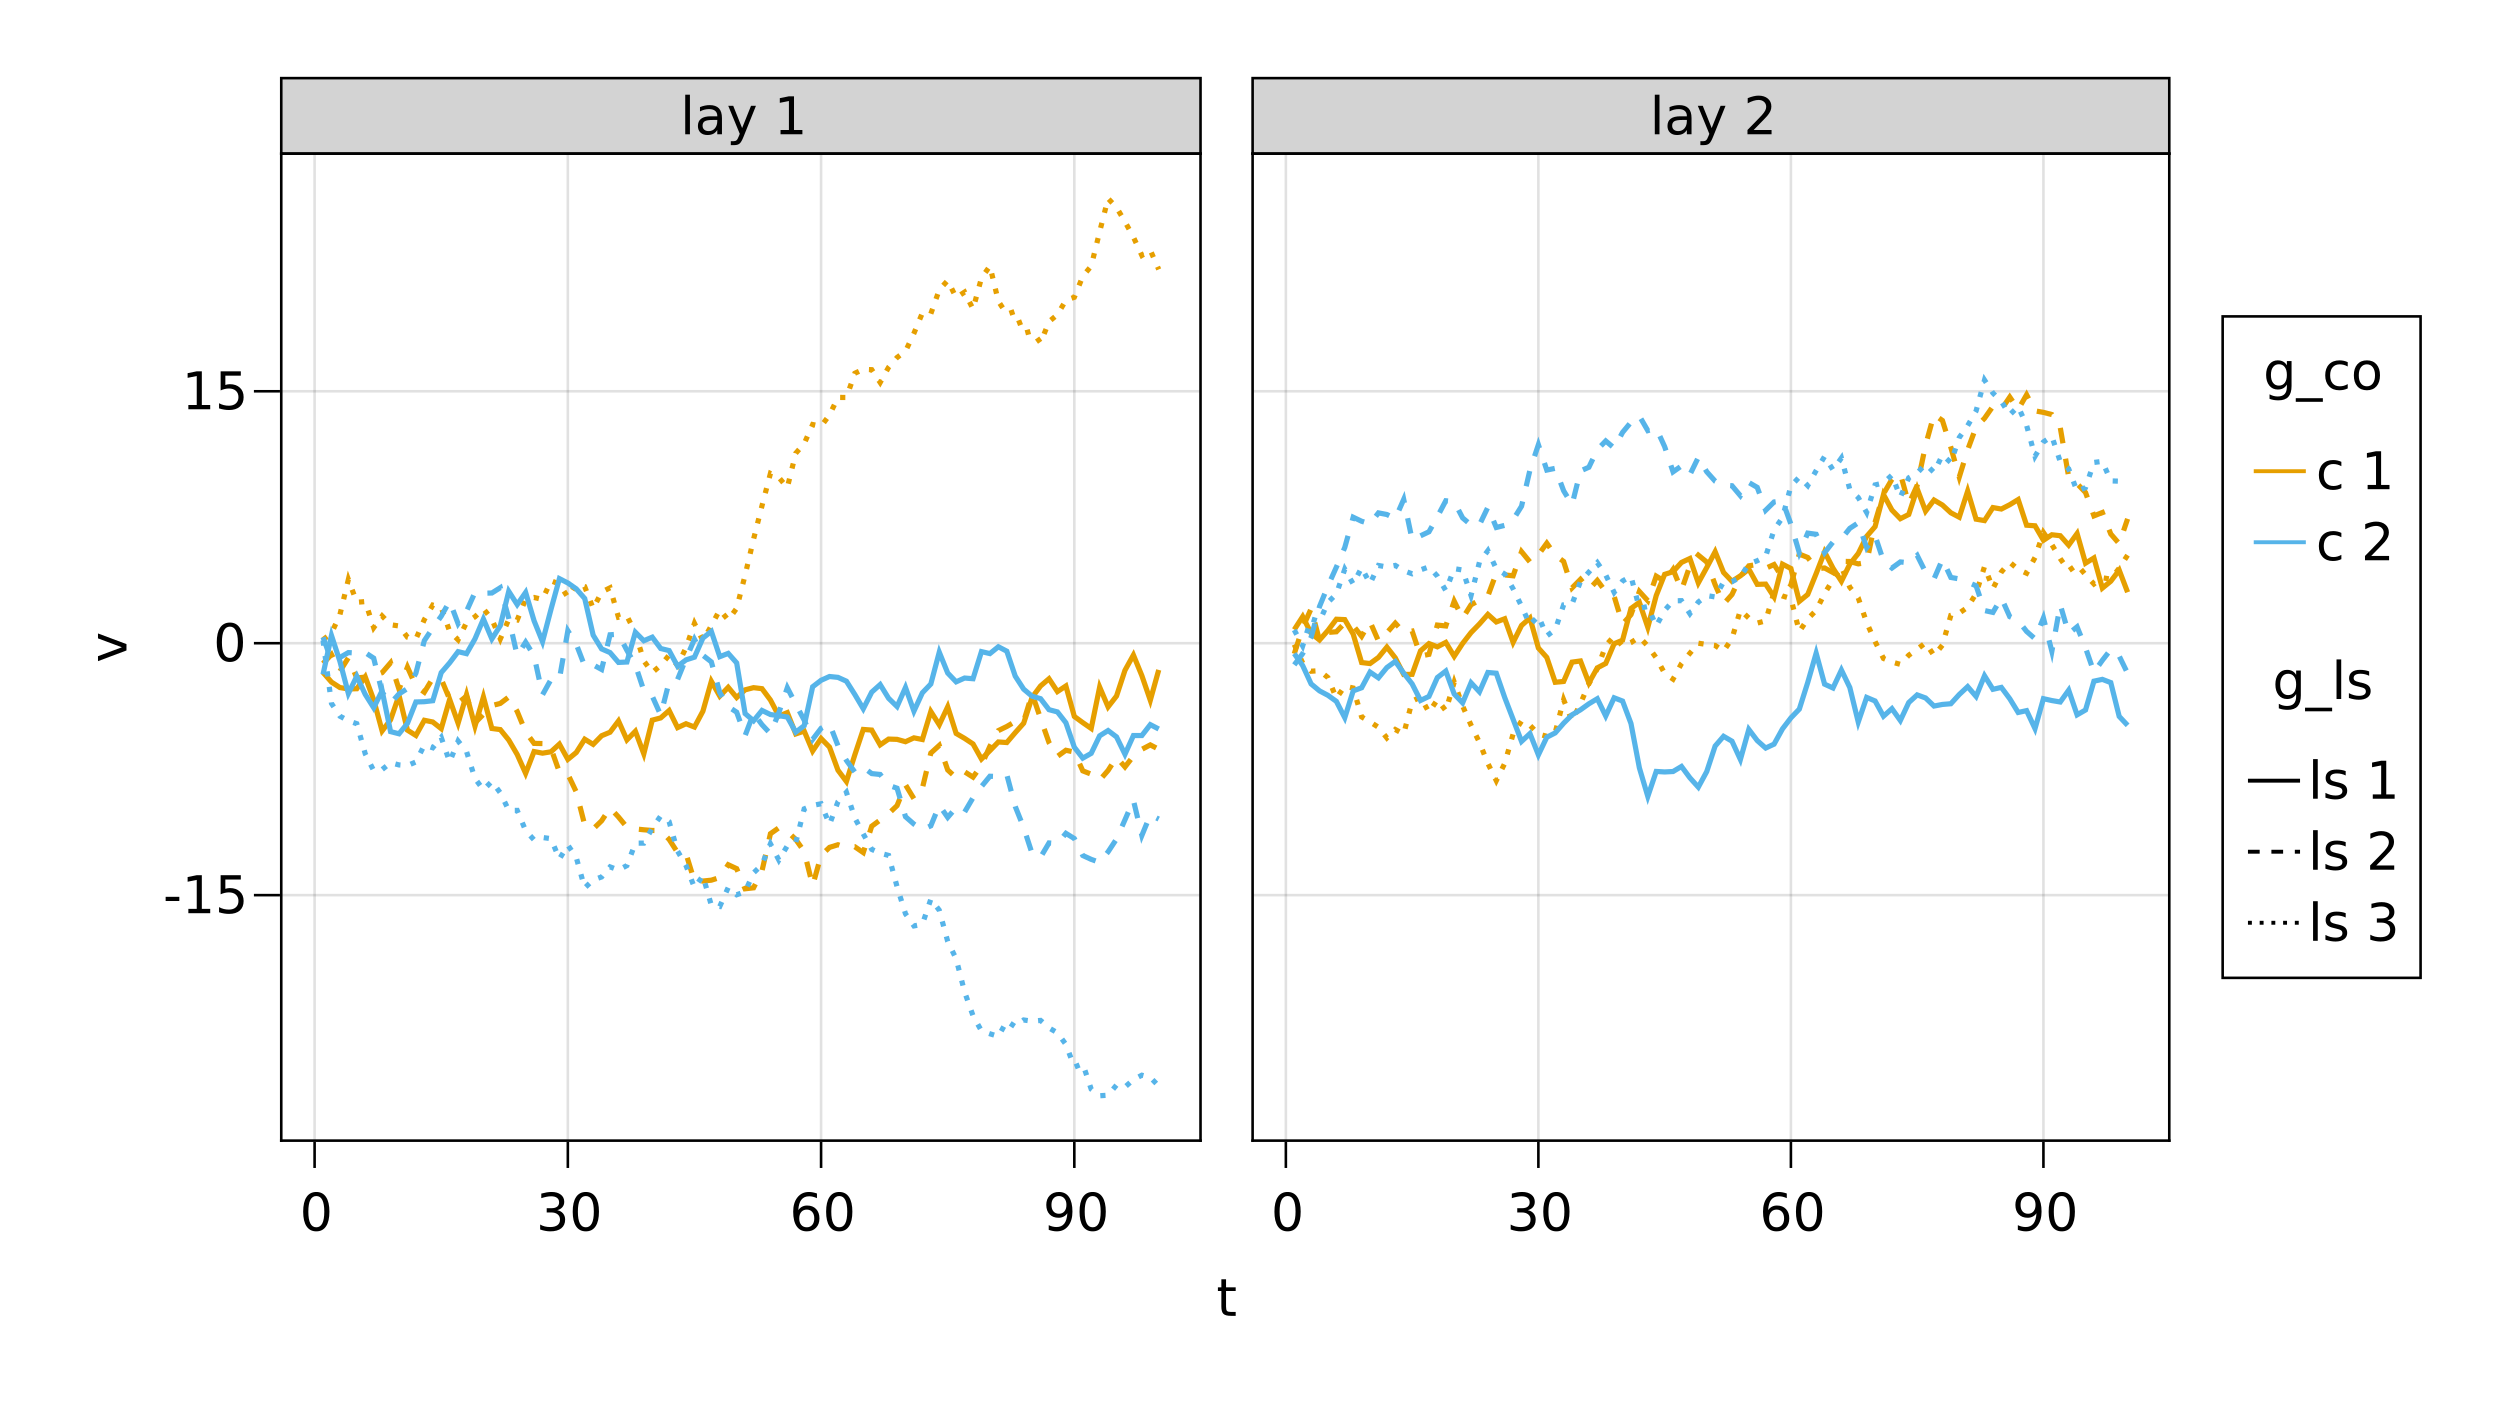 <?xml version="1.0" encoding="UTF-8"?>
<svg xmlns="http://www.w3.org/2000/svg" xmlns:xlink="http://www.w3.org/1999/xlink" width="960pt" height="540pt" viewBox="0 0 960 540" version="1.1">
<defs>
<g>
<symbol overflow="visible" id="glyph0-0">
<path style="stroke:none;" d="M 1 3.531 L 1 -14.109 L 11 -14.109 L 11 3.531 Z M 2.125 2.422 L 9.891 2.422 L 9.891 -12.984 L 2.125 -12.984 Z M 2.125 2.422 "/>
</symbol>
<symbol overflow="visible" id="glyph0-1">
<path style="stroke:none;" d="M 6.359 -13.281 C 5.336 -13.281 4.57 -12.781 4.062 -11.781 C 3.551 -10.781 3.297 -9.281 3.297 -7.281 C 3.297 -5.281 3.551 -3.781 4.062 -2.781 C 4.57 -1.781 5.336 -1.281 6.359 -1.281 C 7.379 -1.281 8.145 -1.781 8.656 -2.781 C 9.164 -3.781 9.422 -5.281 9.422 -7.281 C 9.422 -9.281 9.164 -10.781 8.656 -11.781 C 8.145 -12.781 7.379 -13.281 6.359 -13.281 Z M 6.359 -14.844 C 7.992 -14.844 9.238 -14.195 10.094 -12.906 C 10.957 -11.613 11.391 -9.738 11.391 -7.281 C 11.391 -4.82 10.957 -2.945 10.094 -1.656 C 9.238 -0.363 7.992 0.281 6.359 0.281 C 4.723 0.281 3.473 -0.363 2.609 -1.656 C 1.742 -2.945 1.312 -4.82 1.312 -7.281 C 1.312 -9.738 1.742 -11.613 2.609 -12.906 C 3.473 -14.195 4.723 -14.844 6.359 -14.844 Z M 6.359 -14.844 "/>
</symbol>
<symbol overflow="visible" id="glyph0-2">
<path style="stroke:none;" d="M 8.109 -7.859 C 9.055 -7.66 9.797 -7.238 10.328 -6.594 C 10.859 -5.957 11.125 -5.172 11.125 -4.234 C 11.125 -2.797 10.629 -1.68 9.641 -0.891 C 8.648 -0.109 7.242 0.281 5.422 0.281 C 4.805 0.281 4.176 0.219 3.531 0.094 C 2.883 -0.02 2.219 -0.195 1.531 -0.438 L 1.531 -2.344 C 2.07 -2.02 2.664 -1.773 3.312 -1.609 C 3.969 -1.453 4.648 -1.375 5.359 -1.375 C 6.598 -1.375 7.539 -1.617 8.188 -2.109 C 8.832 -2.598 9.156 -3.305 9.156 -4.234 C 9.156 -5.098 8.852 -5.77 8.25 -6.25 C 7.656 -6.738 6.82 -6.984 5.75 -6.984 L 4.047 -6.984 L 4.047 -8.609 L 5.828 -8.609 C 6.797 -8.609 7.535 -8.801 8.047 -9.188 C 8.555 -9.57 8.812 -10.129 8.812 -10.859 C 8.812 -11.609 8.547 -12.18 8.016 -12.578 C 7.492 -12.984 6.738 -13.188 5.75 -13.188 C 5.207 -13.188 4.625 -13.125 4 -13 C 3.383 -12.883 2.707 -12.707 1.969 -12.469 L 1.969 -14.219 C 2.719 -14.426 3.414 -14.582 4.062 -14.688 C 4.719 -14.789 5.336 -14.844 5.922 -14.844 C 7.422 -14.844 8.602 -14.5 9.469 -13.812 C 10.344 -13.133 10.781 -12.219 10.781 -11.062 C 10.781 -10.258 10.547 -9.578 10.078 -9.016 C 9.617 -8.461 8.961 -8.078 8.109 -7.859 Z M 8.109 -7.859 "/>
</symbol>
<symbol overflow="visible" id="glyph0-3">
<path style="stroke:none;" d="M 6.609 -8.078 C 5.723 -8.078 5.02 -7.773 4.5 -7.172 C 3.977 -6.566 3.719 -5.734 3.719 -4.672 C 3.719 -3.629 3.977 -2.801 4.5 -2.188 C 5.02 -1.582 5.723 -1.281 6.609 -1.281 C 7.492 -1.281 8.191 -1.582 8.703 -2.188 C 9.223 -2.801 9.484 -3.629 9.484 -4.672 C 9.484 -5.734 9.223 -6.566 8.703 -7.172 C 8.191 -7.773 7.492 -8.078 6.609 -8.078 Z M 10.516 -14.266 L 10.516 -12.469 C 10.023 -12.695 9.523 -12.875 9.016 -13 C 8.516 -13.125 8.016 -13.188 7.516 -13.188 C 6.211 -13.188 5.219 -12.742 4.531 -11.859 C 3.844 -10.984 3.453 -9.656 3.359 -7.875 C 3.742 -8.445 4.223 -8.883 4.797 -9.188 C 5.379 -9.488 6.02 -9.641 6.719 -9.641 C 8.188 -9.641 9.344 -9.191 10.188 -8.297 C 11.039 -7.41 11.469 -6.203 11.469 -4.672 C 11.469 -3.18 11.023 -1.984 10.141 -1.078 C 9.254 -0.172 8.078 0.281 6.609 0.281 C 4.922 0.281 3.629 -0.363 2.734 -1.656 C 1.836 -2.945 1.391 -4.82 1.391 -7.281 C 1.391 -9.582 1.938 -11.414 3.031 -12.781 C 4.125 -14.156 5.594 -14.844 7.438 -14.844 C 7.938 -14.844 8.438 -14.789 8.938 -14.688 C 9.445 -14.594 9.973 -14.453 10.516 -14.266 Z M 10.516 -14.266 "/>
</symbol>
<symbol overflow="visible" id="glyph0-4">
<path style="stroke:none;" d="M 2.203 -0.297 L 2.203 -2.094 C 2.691 -1.863 3.191 -1.688 3.703 -1.562 C 4.211 -1.438 4.711 -1.375 5.203 -1.375 C 6.504 -1.375 7.492 -1.812 8.172 -2.688 C 8.859 -3.562 9.254 -4.895 9.359 -6.688 C 8.984 -6.125 8.504 -5.691 7.922 -5.391 C 7.336 -5.086 6.695 -4.938 6 -4.938 C 4.539 -4.938 3.383 -5.379 2.531 -6.266 C 1.688 -7.148 1.266 -8.359 1.266 -9.891 C 1.266 -11.379 1.707 -12.578 2.594 -13.484 C 3.477 -14.391 4.656 -14.844 6.125 -14.844 C 7.812 -14.844 9.098 -14.195 9.984 -12.906 C 10.867 -11.613 11.312 -9.738 11.312 -7.281 C 11.312 -4.977 10.766 -3.141 9.672 -1.766 C 8.586 -0.398 7.125 0.281 5.281 0.281 C 4.789 0.281 4.289 0.227 3.781 0.125 C 3.27 0.031 2.742 -0.109 2.203 -0.297 Z M 6.125 -6.484 C 7.008 -6.484 7.707 -6.785 8.219 -7.391 C 8.738 -7.992 9 -8.828 9 -9.891 C 9 -10.93 8.738 -11.754 8.219 -12.359 C 7.707 -12.973 7.008 -13.281 6.125 -13.281 C 5.238 -13.281 4.535 -12.973 4.016 -12.359 C 3.504 -11.754 3.25 -10.93 3.25 -9.891 C 3.25 -8.828 3.504 -7.992 4.016 -7.391 C 4.535 -6.785 5.238 -6.484 6.125 -6.484 Z M 6.125 -6.484 "/>
</symbol>
<symbol overflow="visible" id="glyph0-5">
<path style="stroke:none;" d="M 0.984 -6.281 L 6.234 -6.281 L 6.234 -4.672 L 0.984 -4.672 Z M 0.984 -6.281 "/>
</symbol>
<symbol overflow="visible" id="glyph0-6">
<path style="stroke:none;" d="M 2.484 -1.656 L 5.703 -1.656 L 5.703 -12.781 L 2.203 -12.078 L 2.203 -13.875 L 5.688 -14.578 L 7.656 -14.578 L 7.656 -1.656 L 10.875 -1.656 L 10.875 0 L 2.484 0 Z M 2.484 -1.656 "/>
</symbol>
<symbol overflow="visible" id="glyph0-7">
<path style="stroke:none;" d="M 2.156 -14.578 L 9.906 -14.578 L 9.906 -12.922 L 3.969 -12.922 L 3.969 -9.344 C 4.25 -9.445 4.531 -9.52 4.812 -9.562 C 5.102 -9.613 5.395 -9.641 5.688 -9.641 C 7.312 -9.641 8.598 -9.191 9.547 -8.297 C 10.504 -7.41 10.984 -6.203 10.984 -4.672 C 10.984 -3.109 10.492 -1.891 9.516 -1.016 C 8.535 -0.148 7.156 0.281 5.375 0.281 C 4.77 0.281 4.148 0.227 3.516 0.125 C 2.879 0.02 2.223 -0.133 1.547 -0.344 L 1.547 -2.328 C 2.129 -2.004 2.734 -1.766 3.359 -1.609 C 3.984 -1.453 4.645 -1.375 5.344 -1.375 C 6.469 -1.375 7.359 -1.672 8.016 -2.266 C 8.672 -2.859 9 -3.66 9 -4.672 C 9 -5.691 8.672 -6.5 8.016 -7.094 C 7.359 -7.688 6.469 -7.984 5.344 -7.984 C 4.812 -7.984 4.285 -7.922 3.766 -7.797 C 3.242 -7.68 2.707 -7.5 2.156 -7.25 Z M 2.156 -14.578 "/>
</symbol>
<symbol overflow="visible" id="glyph0-8">
<path style="stroke:none;" d="M 1.891 -15.203 L 3.688 -15.203 L 3.688 0 L 1.891 0 Z M 1.891 -15.203 "/>
</symbol>
<symbol overflow="visible" id="glyph0-9">
<path style="stroke:none;" d="M 6.859 -5.5 C 5.398 -5.5 4.391 -5.332 3.828 -5 C 3.273 -4.664 3 -4.098 3 -3.297 C 3 -2.66 3.207 -2.156 3.625 -1.781 C 4.051 -1.406 4.625 -1.219 5.344 -1.219 C 6.344 -1.219 7.141 -1.57 7.734 -2.281 C 8.336 -2.988 8.641 -3.926 8.641 -5.094 L 8.641 -5.5 Z M 10.438 -6.234 L 10.438 0 L 8.641 0 L 8.641 -1.656 C 8.234 -1 7.723 -0.508 7.109 -0.188 C 6.492 0.125 5.742 0.281 4.859 0.281 C 3.742 0.281 2.852 -0.031 2.188 -0.656 C 1.531 -1.289 1.203 -2.133 1.203 -3.188 C 1.203 -4.414 1.613 -5.344 2.438 -5.969 C 3.258 -6.594 4.488 -6.906 6.125 -6.906 L 8.641 -6.906 L 8.641 -7.078 C 8.641 -7.91 8.367 -8.551 7.828 -9 C 7.285 -9.445 6.52 -9.672 5.531 -9.672 C 4.906 -9.672 4.297 -9.598 3.703 -9.453 C 3.117 -9.305 2.551 -9.082 2 -8.781 L 2 -10.438 C 2.656 -10.695 3.289 -10.891 3.906 -11.016 C 4.531 -11.141 5.133 -11.203 5.719 -11.203 C 7.301 -11.203 8.484 -10.789 9.266 -9.969 C 10.047 -9.145 10.438 -7.898 10.438 -6.234 Z M 10.438 -6.234 "/>
</symbol>
<symbol overflow="visible" id="glyph0-10">
<path style="stroke:none;" d="M 6.438 1.016 C 5.926 2.316 5.43 3.164 4.953 3.562 C 4.473 3.957 3.828 4.156 3.016 4.156 L 1.578 4.156 L 1.578 2.656 L 2.641 2.656 C 3.129 2.656 3.508 2.535 3.781 2.297 C 4.062 2.066 4.367 1.516 4.703 0.641 L 5.016 -0.172 L 0.594 -10.938 L 2.5 -10.938 L 5.922 -2.391 L 9.344 -10.938 L 11.234 -10.938 Z M 6.438 1.016 "/>
</symbol>
<symbol overflow="visible" id="glyph0-11">
<path style="stroke:none;" d=""/>
</symbol>
<symbol overflow="visible" id="glyph0-12">
<path style="stroke:none;" d="M 3.844 -1.656 L 10.719 -1.656 L 10.719 0 L 1.469 0 L 1.469 -1.656 C 2.219 -2.438 3.238 -3.477 4.531 -4.781 C 5.82 -6.082 6.633 -6.926 6.969 -7.312 C 7.594 -8.02 8.031 -8.617 8.281 -9.109 C 8.531 -9.598 8.656 -10.082 8.656 -10.562 C 8.656 -11.332 8.383 -11.961 7.844 -12.453 C 7.301 -12.941 6.594 -13.188 5.719 -13.188 C 5.102 -13.188 4.453 -13.078 3.766 -12.859 C 3.078 -12.648 2.344 -12.328 1.562 -11.891 L 1.562 -13.875 C 2.352 -14.195 3.094 -14.438 3.781 -14.594 C 4.477 -14.758 5.113 -14.844 5.688 -14.844 C 7.195 -14.844 8.398 -14.461 9.297 -13.703 C 10.191 -12.953 10.641 -11.945 10.641 -10.688 C 10.641 -10.082 10.523 -9.508 10.297 -8.969 C 10.078 -8.438 9.672 -7.805 9.078 -7.078 C 8.922 -6.891 8.406 -6.344 7.531 -5.438 C 6.656 -4.539 5.426 -3.281 3.844 -1.656 Z M 3.844 -1.656 "/>
</symbol>
<symbol overflow="visible" id="glyph0-13">
<path style="stroke:none;" d="M 3.656 -14.047 L 3.656 -10.938 L 7.359 -10.938 L 7.359 -9.547 L 3.656 -9.547 L 3.656 -3.609 C 3.656 -2.711 3.773 -2.133 4.016 -1.875 C 4.266 -1.625 4.766 -1.5 5.516 -1.5 L 7.359 -1.5 L 7.359 0 L 5.516 0 C 4.129 0 3.172 -0.254 2.641 -0.766 C 2.117 -1.285 1.859 -2.234 1.859 -3.609 L 1.859 -9.547 L 0.531 -9.547 L 0.531 -10.938 L 1.859 -10.938 L 1.859 -14.047 Z M 3.656 -14.047 "/>
</symbol>
<symbol overflow="visible" id="glyph0-14">
<path style="stroke:none;" d="M 9.078 -5.594 C 9.078 -6.895 8.805 -7.906 8.266 -8.625 C 7.734 -9.344 6.984 -9.703 6.016 -9.703 C 5.055 -9.703 4.305 -9.344 3.766 -8.625 C 3.223 -7.906 2.953 -6.895 2.953 -5.594 C 2.953 -4.301 3.223 -3.297 3.766 -2.578 C 4.305 -1.859 5.055 -1.5 6.016 -1.5 C 6.984 -1.5 7.734 -1.859 8.266 -2.578 C 8.805 -3.297 9.078 -4.301 9.078 -5.594 Z M 10.875 -1.359 C 10.875 0.504 10.461 1.891 9.641 2.797 C 8.816 3.703 7.551 4.156 5.844 4.156 C 5.207 4.156 4.609 4.109 4.047 4.016 C 3.492 3.922 2.953 3.773 2.422 3.578 L 2.422 1.844 C 2.953 2.125 3.473 2.332 3.984 2.469 C 4.492 2.602 5.02 2.672 5.562 2.672 C 6.738 2.672 7.617 2.363 8.203 1.75 C 8.785 1.133 9.078 0.207 9.078 -1.031 L 9.078 -1.922 C 8.711 -1.273 8.238 -0.789 7.656 -0.469 C 7.07 -0.156 6.379 0 5.578 0 C 4.234 0 3.148 -0.508 2.328 -1.531 C 1.516 -2.551 1.109 -3.906 1.109 -5.594 C 1.109 -7.289 1.516 -8.648 2.328 -9.672 C 3.148 -10.691 4.234 -11.203 5.578 -11.203 C 6.379 -11.203 7.07 -11.039 7.656 -10.719 C 8.238 -10.406 8.711 -9.926 9.078 -9.281 L 9.078 -10.938 L 10.875 -10.938 Z M 10.875 -1.359 "/>
</symbol>
<symbol overflow="visible" id="glyph0-15">
<path style="stroke:none;" d="M 10.203 3.328 L 10.203 4.719 L -0.203 4.719 L -0.203 3.328 Z M 10.203 3.328 "/>
</symbol>
<symbol overflow="visible" id="glyph0-16">
<path style="stroke:none;" d="M 9.75 -10.516 L 9.75 -8.844 C 9.25 -9.125 8.742 -9.332 8.234 -9.469 C 7.723 -9.602 7.207 -9.672 6.688 -9.672 C 5.52 -9.672 4.613 -9.301 3.969 -8.562 C 3.32 -7.832 3 -6.797 3 -5.453 C 3 -4.117 3.32 -3.082 3.969 -2.344 C 4.613 -1.602 5.52 -1.234 6.688 -1.234 C 7.207 -1.234 7.723 -1.301 8.234 -1.438 C 8.742 -1.582 9.25 -1.797 9.75 -2.078 L 9.75 -0.422 C 9.25 -0.18 8.727 -0.004 8.188 0.109 C 7.656 0.223 7.086 0.281 6.484 0.281 C 4.836 0.281 3.531 -0.234 2.562 -1.266 C 1.594 -2.305 1.109 -3.703 1.109 -5.453 C 1.109 -7.242 1.598 -8.648 2.578 -9.672 C 3.555 -10.691 4.898 -11.203 6.609 -11.203 C 7.16 -11.203 7.695 -11.145 8.219 -11.031 C 8.75 -10.914 9.258 -10.742 9.75 -10.516 Z M 9.75 -10.516 "/>
</symbol>
<symbol overflow="visible" id="glyph0-17">
<path style="stroke:none;" d="M 6.125 -9.672 C 5.156 -9.672 4.391 -9.297 3.828 -8.547 C 3.273 -7.797 3 -6.766 3 -5.453 C 3 -4.148 3.273 -3.117 3.828 -2.359 C 4.391 -1.609 5.156 -1.234 6.125 -1.234 C 7.082 -1.234 7.836 -1.609 8.391 -2.359 C 8.953 -3.117 9.234 -4.148 9.234 -5.453 C 9.234 -6.754 8.953 -7.781 8.391 -8.531 C 7.836 -9.289 7.082 -9.672 6.125 -9.672 Z M 6.125 -11.203 C 7.688 -11.203 8.91 -10.691 9.797 -9.672 C 10.691 -8.66 11.141 -7.254 11.141 -5.453 C 11.141 -3.672 10.691 -2.27 9.797 -1.25 C 8.91 -0.227 7.688 0.281 6.125 0.281 C 4.551 0.281 3.32 -0.227 2.438 -1.25 C 1.551 -2.27 1.109 -3.672 1.109 -5.453 C 1.109 -7.254 1.551 -8.66 2.438 -9.672 C 3.32 -10.691 4.551 -11.203 6.125 -11.203 Z M 6.125 -11.203 "/>
</symbol>
<symbol overflow="visible" id="glyph0-18">
<path style="stroke:none;" d="M 8.859 -10.609 L 8.859 -8.922 C 8.348 -9.18 7.816 -9.375 7.266 -9.5 C 6.723 -9.633 6.16 -9.703 5.578 -9.703 C 4.68 -9.703 4.008 -9.562 3.562 -9.281 C 3.125 -9.008 2.906 -8.602 2.906 -8.062 C 2.906 -7.645 3.062 -7.316 3.375 -7.078 C 3.695 -6.836 4.336 -6.609 5.297 -6.391 L 5.922 -6.266 C 7.191 -5.984 8.094 -5.594 8.625 -5.094 C 9.164 -4.602 9.438 -3.91 9.438 -3.016 C 9.438 -2.004 9.035 -1.203 8.234 -0.609 C 7.43 -0.016 6.328 0.281 4.922 0.281 C 4.336 0.281 3.727 0.223 3.094 0.109 C 2.457 -0.004 1.785 -0.176 1.078 -0.406 L 1.078 -2.25 C 1.742 -1.906 2.398 -1.645 3.047 -1.469 C 3.691 -1.301 4.332 -1.219 4.969 -1.219 C 5.812 -1.219 6.457 -1.363 6.906 -1.656 C 7.363 -1.945 7.594 -2.352 7.594 -2.875 C 7.594 -3.363 7.426 -3.738 7.094 -4 C 6.77 -4.258 6.051 -4.508 4.938 -4.75 L 4.312 -4.906 C 3.195 -5.133 2.391 -5.488 1.891 -5.969 C 1.398 -6.457 1.156 -7.129 1.156 -7.984 C 1.156 -9.004 1.52 -9.797 2.25 -10.359 C 2.977 -10.922 4.016 -11.203 5.359 -11.203 C 6.023 -11.203 6.648 -11.148 7.234 -11.047 C 7.816 -10.953 8.359 -10.805 8.859 -10.609 Z M 8.859 -10.609 "/>
</symbol>
<symbol overflow="visible" id="glyph1-0">
<path style="stroke:none;" d="M 3.531 -1 L -14.109 -1 L -14.109 -11 L 3.531 -11 Z M 2.422 -2.125 L 2.422 -9.891 L -12.984 -9.891 L -12.984 -2.125 Z M 2.422 -2.125 "/>
</symbol>
<symbol overflow="visible" id="glyph1-1">
<path style="stroke:none;" d="M -10.938 -0.594 L -10.938 -2.5 L -1.766 -5.922 L -10.938 -9.344 L -10.938 -11.234 L 0 -7.141 L 0 -4.703 Z M -10.938 -0.594 "/>
</symbol>
</g>
<clipPath id="clip1">
  <path d="M 108 223 L 461 223 L 461 329 L 108 329 Z M 108 223 "/>
</clipPath>
<clipPath id="clip2">
  <path d="M 108 223 L 461 223 L 461 370 L 108 370 Z M 108 223 "/>
</clipPath>
<clipPath id="clip3">
  <path d="M 108 59 L 461 59 L 461 287 L 108 287 Z M 108 59 "/>
</clipPath>
<clipPath id="clip4">
  <path d="M 108 193 L 461 193 L 461 320 L 108 320 Z M 108 193 "/>
</clipPath>
<clipPath id="clip5">
  <path d="M 108 197 L 461 197 L 461 360 L 108 360 Z M 108 197 "/>
</clipPath>
<clipPath id="clip6">
  <path d="M 108 217 L 461 217 L 461 438 L 108 438 Z M 108 217 "/>
</clipPath>
<clipPath id="clip7">
  <path d="M 481 159 L 833 159 L 833 291 L 481 291 Z M 481 159 "/>
</clipPath>
<clipPath id="clip8">
  <path d="M 481 123 L 833 123 L 833 281 L 481 281 Z M 481 123 "/>
</clipPath>
<clipPath id="clip9">
  <path d="M 481 176 L 833 176 L 833 329 L 481 329 Z M 481 176 "/>
</clipPath>
<clipPath id="clip10">
  <path d="M 481 222 L 833 222 L 833 335 L 481 335 Z M 481 222 "/>
</clipPath>
<clipPath id="clip11">
  <path d="M 481 131 L 833 131 L 833 287 L 481 287 Z M 481 131 "/>
</clipPath>
<clipPath id="clip12">
  <path d="M 481 117 L 833 117 L 833 277 L 481 277 Z M 481 117 "/>
</clipPath>
</defs>
<g id="surface17">
<rect x="0" y="0" width="960" height="540" style="fill:rgb(100%,100%,100%);fill-opacity:1;stroke:none;"/>
<path style=" stroke:none;fill-rule:nonzero;fill:rgb(100%,100%,100%);fill-opacity:1;" d="M 108 438 L 461 438 L 461 59 L 108 59 Z M 108 438 "/>
<path style=" stroke:none;fill-rule:nonzero;fill:rgb(100%,100%,100%);fill-opacity:1;" d="M 481 438 L 833 438 L 833 59 L 481 59 Z M 481 438 "/>
<path style="fill:none;stroke-width:1;stroke-linecap:butt;stroke-linejoin:miter;stroke:rgb(0%,0%,0%);stroke-opacity:0.12;stroke-miterlimit:10;" d="M 120.805 438 L 120.805 59 M 218.051 438 L 218.051 59 M 315.293 438 L 315.293 59 M 412.539 438 L 412.539 59 "/>
<path style="fill:none;stroke-width:1;stroke-linecap:butt;stroke-linejoin:miter;stroke:rgb(0%,0%,0%);stroke-opacity:0.12;stroke-miterlimit:10;" d="M 108 343.734 L 461 343.734 M 108 246.992 L 461 246.992 M 108 150.246 L 461 150.246 "/>
<path style="fill:none;stroke-width:1;stroke-linecap:butt;stroke-linejoin:miter;stroke:rgb(0%,0%,0%);stroke-opacity:0.12;stroke-miterlimit:10;" d="M 493.77 438 L 493.77 59 M 590.738 438 L 590.738 59 M 687.707 438 L 687.707 59 M 784.676 438 L 784.676 59 "/>
<path style="fill:none;stroke-width:1;stroke-linecap:butt;stroke-linejoin:miter;stroke:rgb(0%,0%,0%);stroke-opacity:0.12;stroke-miterlimit:10;" d="M 481 343.734 L 833 343.734 M 481 246.992 L 833 246.992 M 481 150.246 L 833 150.246 "/>
<g style="fill:rgb(0%,0%,0%);fill-opacity:1;">
  <use xlink:href="#glyph0-1" x="115.105" y="472.562"/>
</g>
<g style="fill:rgb(0%,0%,0%);fill-opacity:1;">
  <use xlink:href="#glyph0-2" x="205.887" y="472.562"/>
</g>
<g style="fill:rgb(0%,0%,0%);fill-opacity:1;">
  <use xlink:href="#glyph0-1" x="218.609" y="472.562"/>
</g>
<g style="fill:rgb(0%,0%,0%);fill-opacity:1;">
  <use xlink:href="#glyph0-3" x="303.195" y="472.562"/>
</g>
<g style="fill:rgb(0%,0%,0%);fill-opacity:1;">
  <use xlink:href="#glyph0-1" x="315.918" y="472.562"/>
</g>
<g style="fill:rgb(0%,0%,0%);fill-opacity:1;">
  <use xlink:href="#glyph0-4" x="400.508" y="472.562"/>
</g>
<g style="fill:rgb(0%,0%,0%);fill-opacity:1;">
  <use xlink:href="#glyph0-1" x="413.234" y="472.562"/>
</g>
<g style="fill:rgb(0%,0%,0%);fill-opacity:1;">
  <use xlink:href="#glyph0-5" x="62.625" y="350.66"/>
</g>
<g style="fill:rgb(0%,0%,0%);fill-opacity:1;">
  <use xlink:href="#glyph0-6" x="69.844" y="350.66"/>
</g>
<g style="fill:rgb(0%,0%,0%);fill-opacity:1;">
  <use xlink:href="#glyph0-7" x="82.566" y="350.66"/>
</g>
<g style="fill:rgb(0%,0%,0%);fill-opacity:1;">
  <use xlink:href="#glyph0-1" x="81.922" y="253.914"/>
</g>
<g style="fill:rgb(0%,0%,0%);fill-opacity:1;">
  <use xlink:href="#glyph0-6" x="69.844" y="157.168"/>
</g>
<g style="fill:rgb(0%,0%,0%);fill-opacity:1;">
  <use xlink:href="#glyph0-7" x="82.566" y="157.168"/>
</g>
<g style="fill:rgb(0%,0%,0%);fill-opacity:1;">
  <use xlink:href="#glyph0-1" x="488.07" y="472.562"/>
</g>
<g style="fill:rgb(0%,0%,0%);fill-opacity:1;">
  <use xlink:href="#glyph0-2" x="578.574" y="472.562"/>
</g>
<g style="fill:rgb(0%,0%,0%);fill-opacity:1;">
  <use xlink:href="#glyph0-1" x="591.301" y="472.562"/>
</g>
<g style="fill:rgb(0%,0%,0%);fill-opacity:1;">
  <use xlink:href="#glyph0-3" x="675.609" y="472.562"/>
</g>
<g style="fill:rgb(0%,0%,0%);fill-opacity:1;">
  <use xlink:href="#glyph0-1" x="688.332" y="472.562"/>
</g>
<g style="fill:rgb(0%,0%,0%);fill-opacity:1;">
  <use xlink:href="#glyph0-4" x="772.645" y="472.562"/>
</g>
<g style="fill:rgb(0%,0%,0%);fill-opacity:1;">
  <use xlink:href="#glyph0-1" x="785.371" y="472.562"/>
</g>
<path style="fill-rule:nonzero;fill:rgb(82.745%,82.745%,82.745%);fill-opacity:1;stroke-width:1;stroke-linecap:butt;stroke-linejoin:miter;stroke:rgb(0%,0%,0%);stroke-opacity:1;stroke-miterlimit:10;" d="M 108 59 L 461 59 L 461 30 L 108 30 Z M 108 59 "/>
<g style="fill:rgb(0%,0%,0%);fill-opacity:1;">
  <use xlink:href="#glyph0-8" x="261.238" y="51.566"/>
</g>
<g style="fill:rgb(0%,0%,0%);fill-opacity:1;">
  <use xlink:href="#glyph0-9" x="266.793" y="51.566"/>
</g>
<g style="fill:rgb(0%,0%,0%);fill-opacity:1;">
  <use xlink:href="#glyph0-10" x="279.051" y="51.566"/>
</g>
<g style="fill:rgb(0%,0%,0%);fill-opacity:1;">
  <use xlink:href="#glyph0-11" x="290.887" y="51.566"/>
</g>
<g style="fill:rgb(0%,0%,0%);fill-opacity:1;">
  <use xlink:href="#glyph0-6" x="297.242" y="51.566"/>
</g>
<path style="fill-rule:nonzero;fill:rgb(82.745%,82.745%,82.745%);fill-opacity:1;stroke-width:1;stroke-linecap:butt;stroke-linejoin:miter;stroke:rgb(0%,0%,0%);stroke-opacity:1;stroke-miterlimit:10;" d="M 481 59 L 833 59 L 833 30 L 481 30 Z M 481 59 "/>
<g style="fill:rgb(0%,0%,0%);fill-opacity:1;">
  <use xlink:href="#glyph0-8" x="633.551" y="51.566"/>
</g>
<g style="fill:rgb(0%,0%,0%);fill-opacity:1;">
  <use xlink:href="#glyph0-9" x="639.109" y="51.566"/>
</g>
<g style="fill:rgb(0%,0%,0%);fill-opacity:1;">
  <use xlink:href="#glyph0-10" x="651.363" y="51.566"/>
</g>
<g style="fill:rgb(0%,0%,0%);fill-opacity:1;">
  <use xlink:href="#glyph0-11" x="663.199" y="51.566"/>
</g>
<g style="fill:rgb(0%,0%,0%);fill-opacity:1;">
  <use xlink:href="#glyph0-12" x="669.559" y="51.566"/>
</g>
<g style="fill:rgb(0%,0%,0%);fill-opacity:1;">
  <use xlink:href="#glyph0-13" x="467.145" y="505.281"/>
</g>
<g style="fill:rgb(0%,0%,0%);fill-opacity:1;">
  <use xlink:href="#glyph1-1" x="48.566" y="254.48"/>
</g>
<g clip-path="url(#clip1)" clip-rule="nonzero">
<path style="fill:none;stroke-width:2;stroke-linecap:butt;stroke-linejoin:miter;stroke:rgb(90.196%,62.353%,0%);stroke-opacity:1;stroke-miterlimit:10;" d="M 124.047 258.211 L 127.285 261.918 L 130.527 264.02 L 133.77 264.555 L 137.012 264.469 L 140.254 259.926 L 143.496 268.73 L 146.734 280.68 L 149.977 276.406 L 153.219 267.012 L 156.461 280.379 L 159.703 282.414 L 162.945 276.586 L 166.184 277.242 L 169.426 279.801 L 172.668 268.562 L 175.91 277.719 L 179.152 266.727 L 182.391 278.852 L 185.633 267.617 L 188.875 279.727 L 192.117 280.164 L 195.359 284.168 L 198.602 289.727 L 201.84 296.965 L 205.082 288.598 L 208.324 289.219 L 211.566 288.688 L 214.809 285.734 L 218.051 291.598 L 221.289 288.957 L 224.531 283.859 L 227.773 285.84 L 231.016 282.523 L 234.258 281.172 L 237.5 276.848 L 240.738 284.113 L 243.98 280.805 L 247.223 289.469 L 250.465 276.535 L 253.707 275.68 L 256.945 272.84 L 260.188 279.41 L 263.43 277.922 L 266.672 279.184 L 269.914 273.102 L 273.156 261.621 L 276.395 267.316 L 279.637 263.926 L 282.879 267.852 L 286.121 264.895 L 289.363 264.059 L 292.605 264.453 L 295.844 268.797 L 299.086 274.973 L 302.328 273.648 L 305.57 281.832 L 308.812 280.742 L 312.055 288.383 L 315.293 283.582 L 318.535 286.898 L 321.777 295.754 L 325.02 300.094 L 328.262 289.824 L 331.5 280.109 L 334.742 280.352 L 337.984 286.027 L 341.227 283.805 L 344.469 283.914 L 347.711 284.816 L 350.949 283.336 L 354.191 283.969 L 357.434 273.215 L 360.676 278.32 L 363.918 271.41 L 367.16 281.641 L 370.398 283.531 L 373.641 285.676 L 376.883 291.461 L 380.125 288.254 L 383.367 284.918 L 386.609 285.133 L 389.848 281.348 L 393.09 277.711 L 396.332 267.754 L 399.574 263.41 L 402.816 260.648 L 406.055 265.566 L 409.297 263.426 L 412.539 275.113 L 415.781 277.48 L 419.023 279.719 L 422.266 263.836 L 425.504 271.441 L 428.746 267.27 L 431.988 257.398 L 435.23 251.539 L 438.473 259.453 L 441.715 268.898 L 444.953 257.246 "/>
</g>
<g clip-path="url(#clip2)" clip-rule="nonzero">
<path style="fill:none;stroke-width:2;stroke-linecap:butt;stroke-linejoin:miter;stroke:rgb(90.196%,62.353%,0%);stroke-opacity:1;stroke-dasharray:6,6;stroke-miterlimit:10;" d="M 124.047 254.785 L 127.285 251.328 L 130.527 257.789 L 133.77 252.59 L 137.012 260.359 L 140.254 260 L 143.496 259.562 L 146.734 258.301 L 149.977 254.52 L 153.219 264.676 L 156.461 256.176 L 159.703 263.438 L 162.945 265.805 L 166.184 260.449 L 169.426 260.738 L 172.668 268.52 L 175.91 269.926 L 179.152 267.305 L 182.391 277.605 L 185.633 274.305 L 188.875 270.945 L 192.117 270.109 L 195.359 267.648 L 198.602 273.191 L 201.84 281.051 L 205.082 285.461 L 208.324 285.523 L 211.566 287.332 L 214.809 296.488 L 218.051 297.281 L 221.289 304.094 L 224.531 316.785 L 227.773 318.34 L 231.016 315.191 L 234.258 310.227 L 237.5 313.723 L 240.738 317.656 L 243.98 318.305 L 247.223 318.637 L 250.465 318.902 L 253.707 318.941 L 256.945 322.332 L 260.188 327.375 L 263.43 327.824 L 266.672 338.383 L 269.914 338.324 L 273.156 337.988 L 276.395 336.957 L 279.637 332.055 L 282.879 333.566 L 286.121 341.293 L 289.363 340.926 L 292.605 334.434 L 295.844 320.148 L 299.086 317.863 L 302.328 319.238 L 305.57 322.352 L 308.812 326.961 L 312.055 340.105 L 315.293 328.469 L 318.535 325.391 L 321.777 324.383 L 325.02 325.418 L 328.262 325.164 L 331.5 327.387 L 334.742 317.266 L 337.984 314.871 L 341.227 312.418 L 344.469 309.355 L 347.711 301.371 L 350.949 306.707 L 354.191 302.68 L 357.434 289.184 L 360.676 286.238 L 363.918 295.66 L 367.16 298.652 L 370.398 296.367 L 373.641 298.414 L 376.883 293.871 L 380.125 286.551 L 383.367 280.551 L 386.609 278.973 L 389.848 277.074 L 393.09 276.988 L 396.332 266.406 L 399.574 275.898 L 402.816 285.133 L 406.055 290.445 L 409.297 288.102 L 412.539 288.781 L 415.781 296.004 L 419.023 297.281 L 422.266 299.586 L 425.504 295.852 L 428.746 290.77 L 431.988 294.496 L 435.23 290.336 L 438.473 287.746 L 441.715 286.039 L 444.953 287.734 "/>
</g>
<g clip-path="url(#clip3)" clip-rule="nonzero">
<path style="fill:none;stroke-width:2;stroke-linecap:butt;stroke-linejoin:miter;stroke:rgb(90.196%,62.353%,0%);stroke-opacity:1;stroke-dasharray:2,4;stroke-miterlimit:10;" d="M 124.047 245.652 L 127.285 243.164 L 130.527 236.035 L 133.77 222.52 L 137.012 231.277 L 140.254 231.008 L 143.496 241.027 L 146.734 236.535 L 149.977 239.898 L 153.219 240.367 L 156.461 244.672 L 159.703 245.387 L 162.945 237.918 L 166.184 232.363 L 169.426 233.238 L 172.668 242.469 L 175.91 245.703 L 179.152 239.02 L 182.391 236.848 L 185.633 233.754 L 188.875 237.809 L 192.117 245.371 L 195.359 237.82 L 198.602 238.094 L 201.84 230.043 L 205.082 229.434 L 208.324 230.172 L 211.566 223.035 L 214.809 224.242 L 218.051 229.336 L 221.289 224.297 L 224.531 225.258 L 227.773 233.699 L 231.016 227.336 L 234.258 225.723 L 237.5 237.031 L 240.738 236.523 L 243.98 243.051 L 247.223 253.77 L 250.465 258.258 L 253.707 255.488 L 256.945 251.559 L 260.188 255.527 L 263.43 248.695 L 266.672 239.363 L 269.914 245.98 L 273.156 240.242 L 276.395 234.156 L 279.637 238.098 L 282.879 233.578 L 286.121 220.855 L 289.363 207.066 L 292.605 194.215 L 295.844 181.816 L 299.086 183.359 L 302.328 187.242 L 305.57 174.047 L 308.812 170.336 L 312.055 163.023 L 315.293 163.676 L 318.535 159.332 L 321.777 152.605 L 325.02 152.629 L 328.262 143.328 L 331.5 141.824 L 334.742 141.961 L 337.984 146.883 L 341.227 141.016 L 344.469 137.27 L 347.711 134.887 L 350.949 127.992 L 354.191 120.172 L 357.434 120.48 L 360.676 111.285 L 363.918 107.699 L 367.16 114.285 L 370.398 112.164 L 373.641 118.68 L 376.883 106.734 L 380.125 102.141 L 383.367 115.664 L 386.609 120.656 L 389.848 119.566 L 393.09 127.969 L 396.332 127.113 L 399.574 131.668 L 402.816 123.5 L 406.055 120.82 L 409.297 115.281 L 412.539 114.16 L 415.781 106.094 L 419.023 102.172 L 422.266 88.988 L 425.504 76.227 L 428.746 79.66 L 431.988 85.133 L 435.23 91.047 L 438.473 98.074 L 441.715 96.062 L 444.953 103.469 "/>
</g>
<g clip-path="url(#clip4)" clip-rule="nonzero">
<path style="fill:none;stroke-width:2;stroke-linecap:butt;stroke-linejoin:miter;stroke:rgb(33.725%,70.588%,91.373%);stroke-opacity:1;stroke-miterlimit:10;" d="M 124.047 258.965 L 127.285 244.027 L 130.527 253.953 L 133.77 266.285 L 137.012 259.676 L 140.254 266.645 L 143.496 271.789 L 146.734 265.211 L 149.977 280.938 L 153.219 281.77 L 156.461 277.766 L 159.703 269.555 L 162.945 269.449 L 166.184 269.078 L 169.426 258.293 L 172.668 254.527 L 175.91 250.234 L 179.152 251.008 L 182.391 245.324 L 185.633 237.711 L 188.875 245.348 L 192.117 240.227 L 195.359 227.07 L 198.602 232.156 L 201.84 227.492 L 205.082 238.375 L 208.324 246.414 L 211.566 234.043 L 214.809 222.211 L 218.051 223.855 L 221.289 226.121 L 224.531 229.832 L 227.773 243.898 L 231.016 249.184 L 234.258 250.59 L 237.5 254.371 L 240.738 254.211 L 243.98 242.781 L 247.223 246.043 L 250.465 244.672 L 253.707 249.023 L 256.945 249.824 L 260.188 255.852 L 263.43 253.395 L 266.672 252.352 L 269.914 245.016 L 273.156 242.457 L 276.395 252.156 L 279.637 250.902 L 282.879 254.559 L 286.121 274.008 L 289.363 276.777 L 292.605 272.809 L 295.844 274.383 L 299.086 274.82 L 302.328 275.34 L 305.57 281.145 L 308.812 278.668 L 312.055 263.727 L 315.293 261.238 L 318.535 259.777 L 321.777 260.109 L 325.02 261.574 L 328.262 266.703 L 331.5 272.176 L 334.742 265.777 L 337.984 262.879 L 341.227 268.156 L 344.469 271.305 L 347.711 263.996 L 350.949 273.082 L 354.191 266.031 L 357.434 262.664 L 360.676 250.445 L 363.918 258.445 L 367.16 261.828 L 370.398 260.367 L 373.641 260.629 L 376.883 250.219 L 380.125 250.977 L 383.367 248.355 L 386.609 250.055 L 389.848 259.633 L 393.09 264.641 L 396.332 267.359 L 399.574 268.289 L 402.816 272.516 L 406.055 273.375 L 409.297 277.531 L 412.539 286.938 L 415.781 291.121 L 419.023 289.289 L 422.266 282.555 L 425.504 280.531 L 428.746 282.977 L 431.988 289.641 L 435.23 282.453 L 438.473 282.445 L 441.715 278.262 L 444.953 279.941 "/>
</g>
<g clip-path="url(#clip5)" clip-rule="nonzero">
<path style="fill:none;stroke-width:2;stroke-linecap:butt;stroke-linejoin:miter;stroke:rgb(33.725%,70.588%,91.373%);stroke-opacity:1;stroke-dasharray:6,6;stroke-miterlimit:10;" d="M 124.047 244.703 L 127.285 253.637 L 130.527 252.465 L 133.77 250.59 L 137.012 250.777 L 140.254 250.598 L 143.496 252.727 L 146.734 265.875 L 149.977 270.059 L 153.219 266.449 L 156.461 264.41 L 159.703 258.492 L 162.945 246 L 166.184 241.113 L 169.426 236.617 L 172.668 230.828 L 175.91 239.484 L 179.152 234.676 L 182.391 227.48 L 185.633 227.801 L 188.875 227.711 L 192.117 225.672 L 195.359 237.398 L 198.602 251.723 L 201.84 246.59 L 205.082 251.816 L 208.324 266.801 L 211.566 260.949 L 214.809 260.742 L 218.051 242.195 L 221.289 247.363 L 224.531 255.797 L 227.773 255.301 L 231.016 257.066 L 234.258 243.758 L 237.5 243.52 L 240.738 249.742 L 243.98 255.375 L 247.223 265.168 L 250.465 267.324 L 253.707 274.582 L 256.945 261.82 L 260.188 260.902 L 263.43 252.93 L 266.672 245.457 L 269.914 251.629 L 273.156 254.168 L 276.395 265.953 L 279.637 271.352 L 282.879 273.473 L 286.121 282.473 L 289.363 273.898 L 292.605 278.281 L 295.844 281.746 L 299.086 273.648 L 302.328 264.09 L 305.57 270.402 L 308.812 276.547 L 312.055 283.922 L 315.293 279.664 L 318.535 277.965 L 321.777 286.34 L 325.02 292 L 328.262 296.48 L 331.5 294.652 L 334.742 297.059 L 337.984 297.395 L 341.227 301.535 L 344.469 302.672 L 347.711 313.621 L 350.949 316.457 L 354.191 318.633 L 357.434 317.117 L 360.676 309.207 L 363.918 313.875 L 367.16 310.086 L 370.398 311.844 L 373.641 306.316 L 376.883 302.027 L 380.125 298.078 L 383.367 298.207 L 386.609 297.457 L 389.848 309.676 L 393.09 317.777 L 396.332 327.781 L 399.574 329.176 L 402.816 323.691 L 406.055 323.977 L 409.297 320 L 412.539 322 L 415.781 328.508 L 419.023 330 L 422.266 331.156 L 425.504 327.102 L 428.746 322.184 L 431.988 314.801 L 435.23 307.312 L 438.473 320.816 L 441.715 312.922 L 444.953 314.52 "/>
</g>
<g clip-path="url(#clip6)" clip-rule="nonzero">
<path style="fill:none;stroke-width:2;stroke-linecap:butt;stroke-linejoin:miter;stroke:rgb(33.725%,70.588%,91.373%);stroke-opacity:1;stroke-dasharray:2,4;stroke-miterlimit:10;" d="M 124.047 245.91 L 127.285 270.117 L 130.527 275.008 L 133.77 276.781 L 137.012 277.906 L 140.254 289.465 L 143.496 295.926 L 146.734 295.504 L 149.977 292.875 L 153.219 293.73 L 156.461 293.973 L 159.703 292.586 L 162.945 286.086 L 166.184 287.141 L 169.426 283.168 L 172.668 292.586 L 175.91 284.547 L 179.152 288.621 L 182.391 298.93 L 185.633 303.32 L 188.875 300.039 L 192.117 304.457 L 195.359 311.188 L 198.602 311.184 L 201.84 318.949 L 205.082 322.52 L 208.324 321.605 L 211.566 322.035 L 214.809 329.879 L 218.051 324.504 L 221.289 329.293 L 224.531 340.969 L 227.773 337.887 L 231.016 336.75 L 234.258 332.879 L 237.5 334.094 L 240.738 332.371 L 243.98 323.785 L 247.223 323.758 L 250.465 318.027 L 253.707 313.328 L 256.945 315.527 L 260.188 326.832 L 263.43 332.398 L 266.672 340.852 L 269.914 336.305 L 273.156 347.648 L 276.395 348.09 L 279.637 340.785 L 282.879 343.586 L 286.121 342.422 L 289.363 335.184 L 292.605 332.051 L 295.844 324.012 L 299.086 330.266 L 302.328 324.789 L 305.57 323.566 L 308.812 310.605 L 312.055 309.281 L 315.293 308.648 L 318.535 316.613 L 321.777 307.844 L 325.02 304.23 L 328.262 314.098 L 331.5 320.234 L 334.742 326.164 L 337.984 327.617 L 341.227 328.48 L 344.469 340.488 L 347.711 350.902 L 350.949 355.551 L 354.191 354.93 L 357.434 345.285 L 360.676 349.508 L 363.918 361.508 L 367.16 368.195 L 370.398 380.863 L 373.641 390.043 L 376.883 395.852 L 380.125 396.973 L 383.367 397.969 L 386.609 392.09 L 389.848 394.227 L 393.09 391.672 L 396.332 392.141 L 399.574 391.84 L 402.816 394.711 L 406.055 396.609 L 409.297 401.055 L 412.539 409.75 L 415.781 408.449 L 419.023 418.246 L 422.266 420.773 L 425.504 420.559 L 428.746 416.645 L 431.988 417.426 L 435.23 414.566 L 438.473 412.883 L 441.715 413.727 L 444.953 417.051 "/>
</g>
<g clip-path="url(#clip7)" clip-rule="nonzero">
<path style="fill:none;stroke-width:2;stroke-linecap:butt;stroke-linejoin:miter;stroke:rgb(90.196%,62.353%,0%);stroke-opacity:1;stroke-miterlimit:10;" d="M 497 241.785 L 500.23 236.773 L 503.465 243.184 L 506.695 245.766 L 509.93 242.094 L 513.16 237.785 L 516.395 237.93 L 519.625 243.516 L 522.859 254.418 L 526.09 254.805 L 529.324 252.449 L 532.555 248.488 L 535.789 252.625 L 539.02 259.004 L 542.254 258.941 L 545.484 249.918 L 548.719 247.129 L 551.949 248.387 L 555.184 246.691 L 558.414 252.035 L 561.645 247.078 L 564.879 242.914 L 568.109 239.602 L 571.344 235.93 L 574.574 238.832 L 577.809 237.609 L 581.039 246.664 L 584.273 240.172 L 587.504 237.324 L 590.738 248.84 L 593.969 252.453 L 597.203 261.988 L 600.434 261.668 L 603.668 254.254 L 606.898 253.812 L 610.133 262.23 L 613.363 256.461 L 616.598 254.766 L 619.828 247.191 L 623.062 245.832 L 626.293 233.66 L 629.523 231.316 L 632.758 240.883 L 635.988 228.703 L 639.223 220.555 L 642.453 219.543 L 645.688 215.98 L 648.918 214.465 L 652.152 223.832 L 655.383 217.945 L 658.617 211.859 L 661.848 219.828 L 665.082 223.219 L 668.312 221.109 L 671.547 218.535 L 674.777 224.391 L 678.012 224.297 L 681.242 229.234 L 684.477 216.641 L 687.707 218.305 L 690.938 230.926 L 694.172 228.266 L 697.402 220.266 L 700.637 211.949 L 703.867 218.172 L 707.102 223.207 L 710.332 216.605 L 713.566 212.547 L 716.797 205.973 L 720.031 202.219 L 723.262 189.891 L 726.496 195.859 L 729.727 199.184 L 732.961 197.555 L 736.191 187.668 L 739.426 196.277 L 742.656 192.016 L 745.891 193.926 L 749.121 196.906 L 752.352 198.609 L 755.586 188.566 L 758.816 199.355 L 762.051 199.91 L 765.281 194.906 L 768.516 195.469 L 771.746 193.809 L 774.98 191.836 L 778.211 201.684 L 781.445 201.898 L 784.676 207.465 L 787.91 205.348 L 791.141 205.715 L 794.375 209.344 L 797.605 204.875 L 800.84 216.258 L 804.07 214.254 L 807.305 225.836 L 810.535 223.199 L 813.77 218.938 L 817 227.418 "/>
</g>
<g clip-path="url(#clip8)" clip-rule="nonzero">
<path style="fill:none;stroke-width:2;stroke-linecap:butt;stroke-linejoin:miter;stroke:rgb(90.196%,62.353%,0%);stroke-opacity:1;stroke-dasharray:6,6;stroke-miterlimit:10;" d="M 497 251.055 L 500.23 240.98 L 503.465 233.742 L 506.695 245.902 L 509.93 242.84 L 513.16 242.602 L 516.395 239.195 L 519.625 240.246 L 522.859 244.336 L 526.09 238.738 L 529.324 246.152 L 532.555 242.984 L 535.789 239.293 L 539.02 242.844 L 542.254 242.328 L 545.484 251.91 L 548.719 251.266 L 551.949 240.027 L 555.184 240.379 L 558.414 230.863 L 561.645 237.406 L 564.879 232.227 L 568.109 230.488 L 571.344 228.863 L 574.574 220.09 L 577.809 220.766 L 581.039 221.109 L 584.273 211.844 L 587.504 215.797 L 590.738 213.035 L 593.969 208.582 L 597.203 213.184 L 600.434 215.605 L 603.668 225.762 L 606.898 222.477 L 610.133 226.387 L 613.363 222.875 L 616.598 227.223 L 619.828 228.977 L 623.062 239.629 L 626.293 236.035 L 629.523 227.125 L 632.758 230.672 L 635.988 221.242 L 639.223 223.223 L 642.453 218.652 L 645.688 226.605 L 648.918 217.242 L 652.152 213.168 L 655.383 215.812 L 658.617 224.539 L 661.848 231.949 L 665.082 228.305 L 668.312 221.395 L 671.547 217.277 L 674.777 216.75 L 678.012 218.227 L 681.242 216.781 L 684.477 221.887 L 687.707 224.59 L 690.938 212.77 L 694.172 214.066 L 697.402 218.391 L 700.637 218.105 L 703.867 219.848 L 707.102 215.555 L 710.332 215.617 L 713.566 216.527 L 716.797 216.016 L 720.031 200.484 L 723.262 189.648 L 726.496 184.059 L 729.727 181.887 L 732.961 193.52 L 736.191 186.371 L 739.426 170.926 L 742.656 159.168 L 745.891 161.473 L 749.121 171.781 L 752.352 183.195 L 755.586 172.727 L 758.816 163.945 L 762.051 160.645 L 765.281 156.027 L 768.516 157.246 L 771.746 152.477 L 774.98 157.246 L 778.211 151.59 L 781.445 157.773 L 784.676 158.355 L 787.91 159.191 L 791.141 164.203 L 794.375 183.148 L 797.605 185.738 L 800.84 189.117 L 804.07 198.094 L 807.305 196.812 L 810.535 205.047 L 813.77 208.773 L 817 199.23 "/>
</g>
<g clip-path="url(#clip9)" clip-rule="nonzero">
<path style="fill:none;stroke-width:2;stroke-linecap:butt;stroke-linejoin:miter;stroke:rgb(90.196%,62.353%,0%);stroke-opacity:1;stroke-dasharray:2,4;stroke-miterlimit:10;" d="M 497 247.5 L 500.23 254.621 L 503.465 257.75 L 506.695 257.539 L 509.93 260.184 L 513.16 268.121 L 516.395 263.473 L 519.625 264.203 L 522.859 275.281 L 526.09 277.203 L 529.324 279.273 L 532.555 283.371 L 535.789 280.137 L 539.02 281.887 L 542.254 269.238 L 545.484 267.672 L 548.719 273.539 L 551.949 268.656 L 555.184 272.918 L 558.414 261.949 L 561.645 271.082 L 564.879 278.465 L 568.109 285.105 L 571.344 293.16 L 574.574 299.77 L 577.809 293.137 L 581.039 281.836 L 584.273 276.863 L 587.504 278.516 L 590.738 281.871 L 593.969 282.742 L 597.203 281.312 L 600.434 268.703 L 603.668 276.754 L 606.898 270.195 L 610.133 262.574 L 613.363 256.785 L 616.598 247.922 L 619.828 244.211 L 623.062 248.152 L 626.293 246.742 L 629.523 244.641 L 632.758 248.09 L 635.988 252.602 L 639.223 258.594 L 642.453 260.789 L 645.688 254.812 L 648.918 250.844 L 652.152 246.988 L 655.383 247.492 L 658.617 247.863 L 661.848 250.043 L 665.082 245.219 L 668.312 234.27 L 671.547 237.34 L 674.777 239.27 L 678.012 238.402 L 681.242 227.398 L 684.477 228.871 L 687.707 229.816 L 690.938 242.523 L 694.172 237.676 L 697.402 234.387 L 700.637 227.926 L 703.867 222.566 L 707.102 217.723 L 710.332 225.512 L 713.566 229.613 L 716.797 239.059 L 720.031 246.336 L 723.262 252.848 L 726.496 254.227 L 729.727 255.109 L 732.961 251.602 L 736.191 249.309 L 739.426 246.832 L 742.656 251.766 L 745.891 247.734 L 749.121 236.285 L 752.352 235.434 L 755.586 233.16 L 758.816 227.938 L 762.051 217.57 L 765.281 226.035 L 768.516 219.641 L 771.746 215.914 L 774.98 218.645 L 778.211 220.113 L 781.445 214.074 L 784.676 204.477 L 787.91 209.145 L 791.141 214.523 L 794.375 219.141 L 797.605 216.895 L 800.84 220.695 L 804.07 224.25 L 807.305 221.852 L 810.535 222.387 L 813.77 218.184 L 817 213.172 "/>
</g>
<g clip-path="url(#clip10)" clip-rule="nonzero">
<path style="fill:none;stroke-width:2;stroke-linecap:butt;stroke-linejoin:miter;stroke:rgb(33.725%,70.588%,91.373%);stroke-opacity:1;stroke-miterlimit:10;" d="M 497 250.984 L 500.23 255.578 L 503.465 262.617 L 506.695 265.289 L 509.93 267.004 L 513.16 269.32 L 516.395 275.59 L 519.625 265.297 L 522.859 264.102 L 526.09 258.086 L 529.324 260.293 L 532.555 256.34 L 535.789 253.984 L 539.02 258.484 L 542.254 262.613 L 545.484 268.977 L 548.719 267.426 L 551.949 260.18 L 555.184 257.688 L 558.414 266.508 L 561.645 269.895 L 564.879 262.18 L 568.109 265.66 L 571.344 258.234 L 574.574 258.516 L 577.809 267.844 L 581.039 276.23 L 584.273 284.703 L 587.504 281.699 L 590.738 289.871 L 593.969 283.102 L 597.203 281.438 L 600.434 277.719 L 603.668 274.492 L 606.898 272.574 L 610.133 270.258 L 613.363 268.312 L 616.598 274.938 L 619.828 267.957 L 623.062 269.207 L 626.293 277.824 L 629.523 294.871 L 632.758 305.828 L 635.988 296.234 L 639.223 296.43 L 642.453 296.262 L 645.688 294.32 L 648.918 298.676 L 652.152 302.266 L 655.383 296.297 L 658.617 286.48 L 661.848 282.738 L 665.082 284.621 L 668.312 291.645 L 671.547 280.102 L 674.777 284.375 L 678.012 287.25 L 681.242 285.75 L 684.477 279.887 L 687.707 275.66 L 690.938 272.305 L 694.172 262.062 L 697.402 250.82 L 700.637 262.715 L 703.867 264.191 L 707.102 257.293 L 710.332 264.02 L 713.566 277.258 L 716.797 267.805 L 720.031 269.172 L 723.262 275.02 L 726.496 272.121 L 729.727 276.672 L 732.961 269.777 L 736.191 266.84 L 739.426 268.02 L 742.656 271.117 L 745.891 270.504 L 749.121 270.238 L 752.352 266.688 L 755.586 263.668 L 758.816 267.43 L 762.051 259.488 L 765.281 264.695 L 768.516 263.961 L 771.746 268.305 L 774.98 273.586 L 778.211 272.887 L 781.445 279.789 L 784.676 268.297 L 787.91 269.016 L 791.141 269.562 L 794.375 265.02 L 797.605 274.496 L 800.84 272.633 L 804.07 261.57 L 807.305 260.875 L 810.535 262.121 L 813.77 275.094 L 817 278.539 "/>
</g>
<g clip-path="url(#clip11)" clip-rule="nonzero">
<path style="fill:none;stroke-width:2;stroke-linecap:butt;stroke-linejoin:miter;stroke:rgb(33.725%,70.588%,91.373%);stroke-opacity:1;stroke-dasharray:6,6;stroke-miterlimit:10;" d="M 497 255.305 L 500.23 250.973 L 503.465 244.691 L 506.695 232.898 L 509.93 225.008 L 513.16 217.785 L 516.395 210.227 L 519.625 198.613 L 522.859 200.16 L 526.09 201.145 L 529.324 196.949 L 532.555 197.57 L 535.789 199.145 L 539.02 191.766 L 542.254 207.266 L 545.484 205.746 L 548.719 204.207 L 551.949 198.426 L 555.184 192.297 L 558.414 192.656 L 561.645 198.875 L 564.879 201.617 L 568.109 201.547 L 571.344 194.781 L 574.574 202.551 L 577.809 201.738 L 581.039 199.578 L 584.273 194.387 L 587.504 180.48 L 590.738 170.785 L 593.969 180.504 L 597.203 179.836 L 600.434 188.453 L 603.668 193.797 L 606.898 180.848 L 610.133 179.418 L 613.363 172.66 L 616.598 169.324 L 619.828 172.066 L 623.062 166.035 L 626.293 162.121 L 629.523 159.754 L 632.758 165.363 L 635.988 164.422 L 639.223 171.508 L 642.453 181.195 L 645.688 178.926 L 648.918 182.289 L 652.152 175.637 L 655.383 181.152 L 658.617 184.773 L 661.848 186.27 L 665.082 186.523 L 668.312 190.355 L 671.547 185.277 L 674.777 187.148 L 678.012 195.941 L 681.242 192.754 L 684.477 192.305 L 687.707 201.293 L 690.938 212.281 L 694.172 204.719 L 697.402 205.168 L 700.637 212.258 L 703.867 208.117 L 707.102 206.906 L 710.332 202.879 L 713.566 200.758 L 716.797 210.293 L 720.031 205.754 L 723.262 215.41 L 726.496 218.129 L 729.727 215.781 L 732.961 216.102 L 736.191 213.262 L 739.426 219.727 L 742.656 222.316 L 745.891 214.801 L 749.121 221.734 L 752.352 222.301 L 755.586 223.535 L 758.816 224.953 L 762.051 234.449 L 765.281 235.156 L 768.516 229.578 L 771.746 236.797 L 774.98 238.301 L 778.211 242.465 L 781.445 245.293 L 784.676 237.305 L 787.91 250.102 L 791.141 232.238 L 794.375 243.328 L 797.605 240.707 L 800.84 248.758 L 804.07 258.121 L 807.305 253.562 L 810.535 249.398 L 813.77 251.934 L 817 258.559 "/>
</g>
<g clip-path="url(#clip12)" clip-rule="nonzero">
<path style="fill:none;stroke-width:2;stroke-linecap:butt;stroke-linejoin:miter;stroke:rgb(33.725%,70.588%,91.373%);stroke-opacity:1;stroke-dasharray:2,4;stroke-miterlimit:10;" d="M 497 241.906 L 500.23 248.027 L 503.465 237.703 L 506.695 238.629 L 509.93 231.316 L 513.16 228.121 L 516.395 218.562 L 519.625 224.258 L 522.859 217.945 L 526.09 224.172 L 529.324 217.141 L 532.555 217.723 L 535.789 217.121 L 539.02 219.148 L 542.254 220.332 L 545.484 218.824 L 548.719 217.688 L 551.949 221.242 L 555.184 226.809 L 558.414 218.363 L 561.645 218.887 L 564.879 228.684 L 568.109 215.832 L 571.344 211.449 L 574.574 218.434 L 577.809 220.426 L 581.039 226.102 L 584.273 232.781 L 587.504 239.918 L 590.738 236.547 L 593.969 244.184 L 597.203 241.793 L 600.434 232.277 L 603.668 231.98 L 606.898 223.301 L 610.133 219.676 L 613.363 216.055 L 616.598 220.781 L 619.828 227.469 L 623.062 223.098 L 626.293 221.297 L 629.523 233.562 L 632.758 232.902 L 635.988 240.387 L 639.223 234.406 L 642.453 230.707 L 645.688 230.656 L 648.918 235.648 L 652.152 231.188 L 655.383 228.691 L 658.617 229.227 L 661.848 223.473 L 665.082 223.359 L 668.312 221.625 L 671.547 216.496 L 674.777 215.328 L 678.012 213.664 L 681.242 203.461 L 684.477 198.742 L 687.707 186.625 L 690.938 183.18 L 694.172 186.477 L 697.402 180.699 L 700.637 175.281 L 703.867 180.434 L 707.102 175.871 L 710.332 187.953 L 713.566 191.051 L 716.797 196.793 L 720.031 186.207 L 723.262 185.457 L 726.496 182.434 L 729.727 190.93 L 732.961 183.465 L 736.191 181.641 L 739.426 178.23 L 742.656 181.418 L 745.891 174.668 L 749.121 177.648 L 752.352 168.008 L 755.586 163.441 L 758.816 157.809 L 762.051 145.93 L 765.281 150.941 L 768.516 154.176 L 771.746 159.277 L 774.98 156.129 L 778.211 163.344 L 781.445 175.207 L 784.676 169.703 L 787.91 167.527 L 791.141 177.297 L 794.375 180.031 L 797.605 188.676 L 800.84 187.238 L 804.07 177.582 L 807.305 177.164 L 810.535 184.664 L 813.77 184.773 L 817 184 "/>
</g>
<path style="fill:none;stroke-width:1;stroke-linecap:butt;stroke-linejoin:miter;stroke:rgb(0%,0%,0%);stroke-opacity:1;stroke-miterlimit:10;" d="M 120.805 438.5 L 120.805 448.5 M 218.051 438.5 L 218.051 448.5 M 315.293 438.5 L 315.293 448.5 M 412.539 438.5 L 412.539 448.5 "/>
<path style="fill:none;stroke-width:1;stroke-linecap:butt;stroke-linejoin:miter;stroke:rgb(0%,0%,0%);stroke-opacity:1;stroke-miterlimit:10;" d="M 107.5 343.734 L 97.5 343.734 M 107.5 246.992 L 97.5 246.992 M 107.5 150.246 L 97.5 150.246 "/>
<path style="fill:none;stroke-width:1;stroke-linecap:butt;stroke-linejoin:miter;stroke:rgb(0%,0%,0%);stroke-opacity:1;stroke-miterlimit:10;" d="M 493.77 438.5 L 493.77 448.5 M 590.738 438.5 L 590.738 448.5 M 687.707 438.5 L 687.707 448.5 M 784.676 438.5 L 784.676 448.5 "/>
<path style="fill-rule:nonzero;fill:rgb(100%,100%,100%);fill-opacity:1;stroke-width:1;stroke-linecap:butt;stroke-linejoin:miter;stroke:rgb(0%,0%,0%);stroke-opacity:1;stroke-miterlimit:10;" d="M 853.5 375.5 L 929.5 375.5 L 929.5 121.5 L 853.5 121.5 Z M 853.5 375.5 "/>
<g style="fill:rgb(0%,0%,0%);fill-opacity:1;">
  <use xlink:href="#glyph0-14" x="869.082" y="149.578"/>
</g>
<g style="fill:rgb(0%,0%,0%);fill-opacity:1;">
  <use xlink:href="#glyph0-15" x="881.777" y="149.578"/>
</g>
<g style="fill:rgb(0%,0%,0%);fill-opacity:1;">
  <use xlink:href="#glyph0-16" x="891.777" y="149.578"/>
</g>
<g style="fill:rgb(0%,0%,0%);fill-opacity:1;">
  <use xlink:href="#glyph0-17" x="902.773" y="149.578"/>
</g>
<g style="fill:rgb(0%,0%,0%);fill-opacity:1;">
  <use xlink:href="#glyph0-16" x="889.332" y="187.859"/>
</g>
<g style="fill:rgb(0%,0%,0%);fill-opacity:1;">
  <use xlink:href="#glyph0-11" x="900.328" y="187.859"/>
</g>
<g style="fill:rgb(0%,0%,0%);fill-opacity:1;">
  <use xlink:href="#glyph0-6" x="906.688" y="187.859"/>
</g>
<path style="fill:none;stroke-width:1.5;stroke-linecap:butt;stroke-linejoin:miter;stroke:rgb(90.196%,62.353%,0%);stroke-opacity:1;stroke-miterlimit:10;" d="M 865.438 180.938 L 885.438 180.938 "/>
<g style="fill:rgb(0%,0%,0%);fill-opacity:1;">
  <use xlink:href="#glyph0-16" x="889.332" y="215.141"/>
</g>
<g style="fill:rgb(0%,0%,0%);fill-opacity:1;">
  <use xlink:href="#glyph0-11" x="900.328" y="215.141"/>
</g>
<g style="fill:rgb(0%,0%,0%);fill-opacity:1;">
  <use xlink:href="#glyph0-12" x="906.688" y="215.141"/>
</g>
<path style="fill:none;stroke-width:1.5;stroke-linecap:butt;stroke-linejoin:miter;stroke:rgb(33.725%,70.588%,91.373%);stroke-opacity:1;stroke-miterlimit:10;" d="M 865.438 208.219 L 885.438 208.219 "/>
<g style="fill:rgb(0%,0%,0%);fill-opacity:1;">
  <use xlink:href="#glyph0-14" x="872.641" y="268.422"/>
</g>
<g style="fill:rgb(0%,0%,0%);fill-opacity:1;">
  <use xlink:href="#glyph0-15" x="885.336" y="268.422"/>
</g>
<g style="fill:rgb(0%,0%,0%);fill-opacity:1;">
  <use xlink:href="#glyph0-8" x="895.336" y="268.422"/>
</g>
<g style="fill:rgb(0%,0%,0%);fill-opacity:1;">
  <use xlink:href="#glyph0-18" x="900.895" y="268.422"/>
</g>
<g style="fill:rgb(0%,0%,0%);fill-opacity:1;">
  <use xlink:href="#glyph0-8" x="886.328" y="306.703"/>
</g>
<g style="fill:rgb(0%,0%,0%);fill-opacity:1;">
  <use xlink:href="#glyph0-18" x="891.887" y="306.703"/>
</g>
<g style="fill:rgb(0%,0%,0%);fill-opacity:1;">
  <use xlink:href="#glyph0-11" x="902.305" y="306.703"/>
</g>
<g style="fill:rgb(0%,0%,0%);fill-opacity:1;">
  <use xlink:href="#glyph0-6" x="908.664" y="306.703"/>
</g>
<path style="fill:none;stroke-width:1.5;stroke-linecap:butt;stroke-linejoin:miter;stroke:rgb(0%,0%,0%);stroke-opacity:1;stroke-miterlimit:10;" d="M 863.215 299.781 L 883.215 299.781 "/>
<g style="fill:rgb(0%,0%,0%);fill-opacity:1;">
  <use xlink:href="#glyph0-8" x="886.328" y="333.984"/>
</g>
<g style="fill:rgb(0%,0%,0%);fill-opacity:1;">
  <use xlink:href="#glyph0-18" x="891.887" y="333.984"/>
</g>
<g style="fill:rgb(0%,0%,0%);fill-opacity:1;">
  <use xlink:href="#glyph0-11" x="902.305" y="333.984"/>
</g>
<g style="fill:rgb(0%,0%,0%);fill-opacity:1;">
  <use xlink:href="#glyph0-12" x="908.664" y="333.984"/>
</g>
<path style="fill:none;stroke-width:1.5;stroke-linecap:butt;stroke-linejoin:miter;stroke:rgb(0%,0%,0%);stroke-opacity:1;stroke-dasharray:4.5,4.5;stroke-miterlimit:10;" d="M 863.215 327.062 L 883.215 327.062 "/>
<g style="fill:rgb(0%,0%,0%);fill-opacity:1;">
  <use xlink:href="#glyph0-8" x="886.328" y="361.266"/>
</g>
<g style="fill:rgb(0%,0%,0%);fill-opacity:1;">
  <use xlink:href="#glyph0-18" x="891.887" y="361.266"/>
</g>
<g style="fill:rgb(0%,0%,0%);fill-opacity:1;">
  <use xlink:href="#glyph0-11" x="902.305" y="361.266"/>
</g>
<g style="fill:rgb(0%,0%,0%);fill-opacity:1;">
  <use xlink:href="#glyph0-2" x="908.664" y="361.266"/>
</g>
<path style="fill:none;stroke-width:1.5;stroke-linecap:butt;stroke-linejoin:miter;stroke:rgb(0%,0%,0%);stroke-opacity:1;stroke-dasharray:1.5,3;stroke-miterlimit:10;" d="M 863.215 354.344 L 883.215 354.344 "/>
<path style="fill:none;stroke-width:1;stroke-linecap:butt;stroke-linejoin:miter;stroke:rgb(0%,0%,0%);stroke-opacity:1;stroke-miterlimit:10;" d="M 107.5 438 L 461.5 438 "/>
<path style="fill:none;stroke-width:1;stroke-linecap:butt;stroke-linejoin:miter;stroke:rgb(0%,0%,0%);stroke-opacity:1;stroke-miterlimit:10;" d="M 108 438.5 L 108 58.5 "/>
<path style="fill:none;stroke-width:1;stroke-linecap:butt;stroke-linejoin:miter;stroke:rgb(0%,0%,0%);stroke-opacity:1;stroke-miterlimit:10;" d="M 107.5 59 L 461.5 59 "/>
<path style="fill:none;stroke-width:1;stroke-linecap:butt;stroke-linejoin:miter;stroke:rgb(0%,0%,0%);stroke-opacity:1;stroke-miterlimit:10;" d="M 461 438.5 L 461 58.5 "/>
<path style="fill:none;stroke-width:1;stroke-linecap:butt;stroke-linejoin:miter;stroke:rgb(0%,0%,0%);stroke-opacity:1;stroke-miterlimit:10;" d="M 480.5 438 L 833.5 438 "/>
<path style="fill:none;stroke-width:1;stroke-linecap:butt;stroke-linejoin:miter;stroke:rgb(0%,0%,0%);stroke-opacity:1;stroke-miterlimit:10;" d="M 481 438.5 L 481 58.5 "/>
<path style="fill:none;stroke-width:1;stroke-linecap:butt;stroke-linejoin:miter;stroke:rgb(0%,0%,0%);stroke-opacity:1;stroke-miterlimit:10;" d="M 480.5 59 L 833.5 59 "/>
<path style="fill:none;stroke-width:1;stroke-linecap:butt;stroke-linejoin:miter;stroke:rgb(0%,0%,0%);stroke-opacity:1;stroke-miterlimit:10;" d="M 833 438.5 L 833 58.5 "/>
</g>
</svg>
